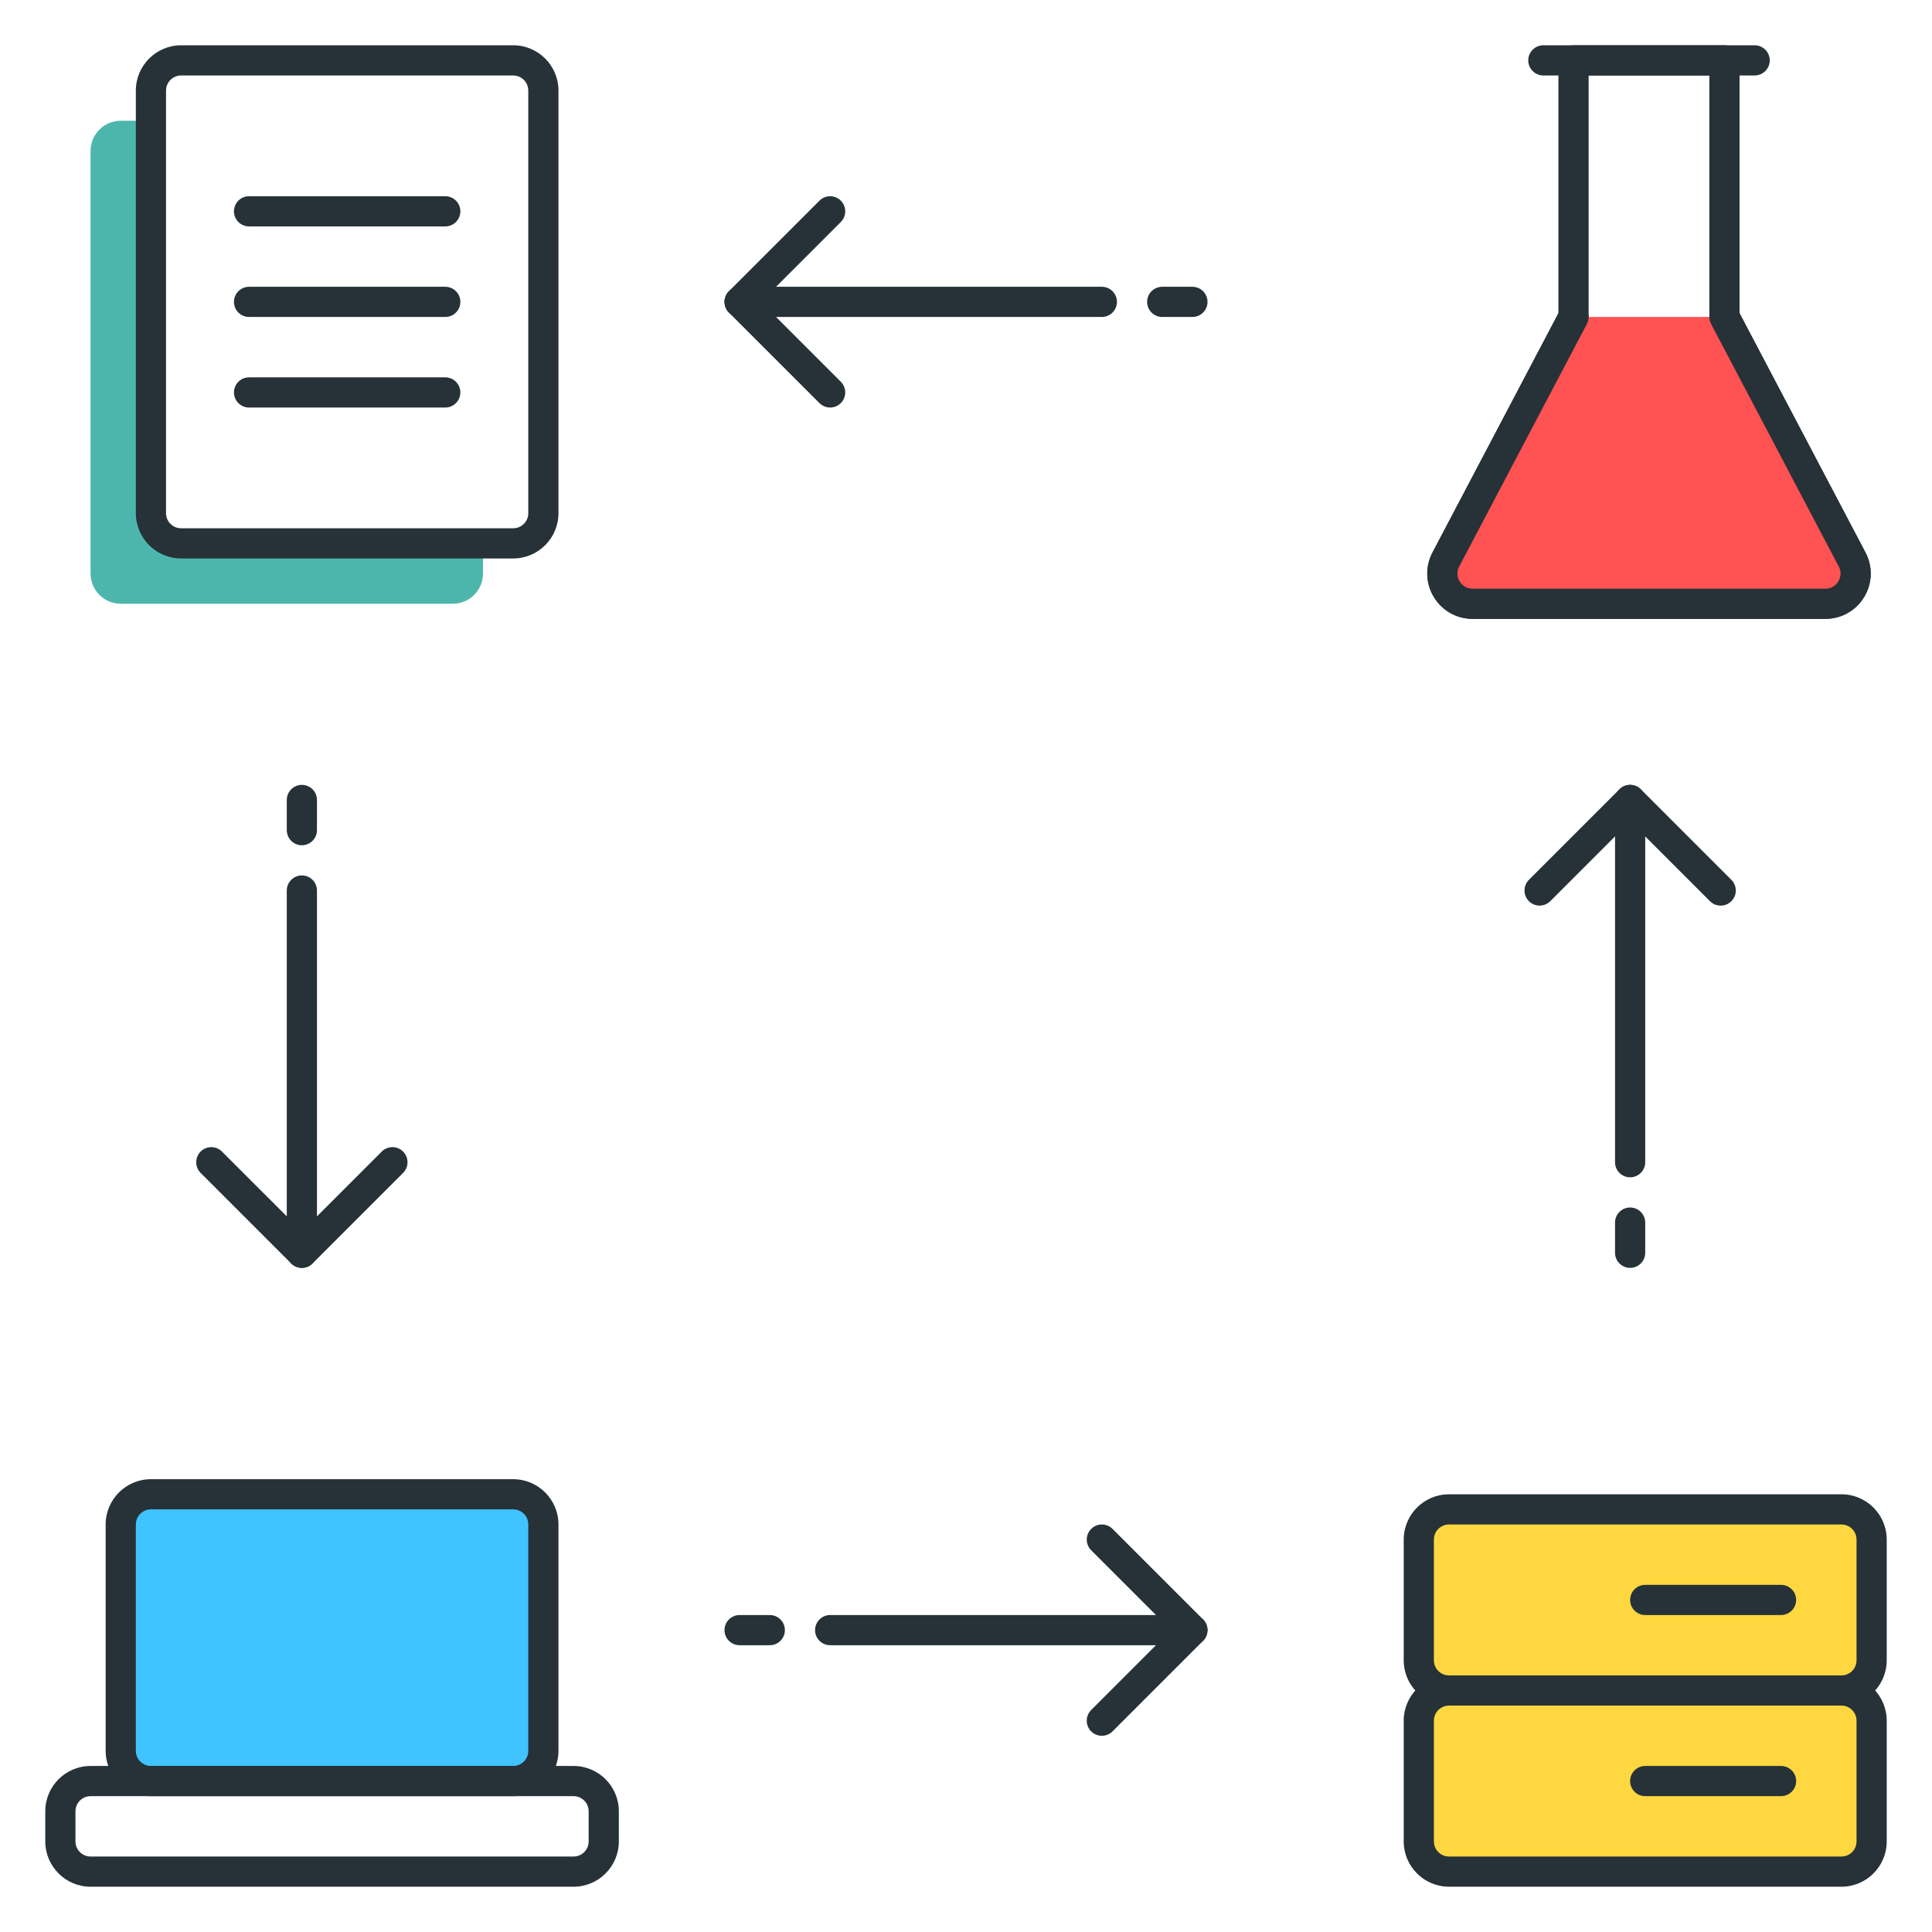 <?xml version="1.0" encoding="utf-8"?>
<!-- Generator: Adobe Illustrator 21.1.0, SVG Export Plug-In . SVG Version: 6.00 Build 0)  -->
<svg version="1.1" id="Icon_Set" xmlns="http://www.w3.org/2000/svg" xmlns:xlink="http://www.w3.org/1999/xlink" x="0px" y="0px"
	 viewBox="0 0 64 64" style="enable-background:new 0 0 64 64;" xml:space="preserve">
<style type="text/css">
	.st0{fill:#263238;}
	.st1{fill:#FFD740;}
	.st2{fill:#FF5252;}
	.st3{fill:#40C4FF;}
	.st4{fill:#4DB6AC;}
	.st5{fill:#FFFFFF;}
	.st6{fill:#FFD345;}
</style>
<g>
	<g>
		<path class="st4" d="M6,18c-0.552,0-1-0.448-1-1V4H4C3.448,4,3,4.448,3,5v14c0,0.552,0.448,1,1,1h11c0.552,0,1-0.448,1-1v-1H6z"/>
	</g>
	<g>
		<path class="st3" d="M17,59H5c-0.552,0-1-0.448-1-1v-7.5c0-0.552,0.448-1,1-1h12c0.552,0,1,0.448,1,1V58
			C18,58.552,17.552,59,17,59z"/>
		<path class="st0" d="M17,59.5H5c-0.827,0-1.5-0.673-1.5-1.5v-7.5C3.5,49.673,4.173,49,5,49h12c0.827,0,1.5,0.673,1.5,1.5V58
			C18.5,58.827,17.827,59.5,17,59.5z M5,50c-0.276,0-0.5,0.224-0.5,0.5V58c0,0.276,0.224,0.5,0.5,0.5h12c0.276,0,0.5-0.224,0.5-0.5
			v-7.5c0-0.276-0.224-0.5-0.5-0.5H5z"/>
	</g>
	<g>
		<path class="st0" d="M19,62.5H3c-0.827,0-1.5-0.673-1.5-1.5v-1c0-0.827,0.673-1.5,1.5-1.5h16c0.827,0,1.5,0.673,1.5,1.5v1
			C20.5,61.827,19.827,62.5,19,62.5z M3,59.5c-0.276,0-0.5,0.224-0.5,0.5v1c0,0.276,0.224,0.5,0.5,0.5h16c0.276,0,0.5-0.224,0.5-0.5
			v-1c0-0.276-0.224-0.5-0.5-0.5H3z"/>
	</g>
	<g>
		<path class="st0" d="M17,18.5H6c-0.827,0-1.5-0.673-1.5-1.5V3c0-0.827,0.673-1.5,1.5-1.5h11c0.827,0,1.5,0.673,1.5,1.5v14
			C18.5,17.827,17.827,18.5,17,18.5z M6,2.5C5.724,2.5,5.5,2.724,5.5,3v14c0,0.276,0.224,0.5,0.5,0.5h11c0.276,0,0.5-0.224,0.5-0.5
			V3c0-0.276-0.224-0.5-0.5-0.5H6z"/>
	</g>
	<g>
		<path class="st0" d="M14.75,7.5h-6.5c-0.276,0-0.5-0.224-0.5-0.5s0.224-0.5,0.5-0.5h6.5c0.276,0,0.5,0.224,0.5,0.5
			S15.026,7.5,14.75,7.5z"/>
	</g>
	<g>
		<path class="st0" d="M14.75,10.5h-6.5c-0.276,0-0.5-0.224-0.5-0.5s0.224-0.5,0.5-0.5h6.5c0.276,0,0.5,0.224,0.5,0.5
			S15.026,10.5,14.75,10.5z"/>
	</g>
	<g>
		<path class="st0" d="M14.75,13.5h-6.5c-0.276,0-0.5-0.224-0.5-0.5s0.224-0.5,0.5-0.5h6.5c0.276,0,0.5,0.224,0.5,0.5
			S15.026,13.5,14.75,13.5z"/>
	</g>
	<g>
		<path class="st1" d="M61,62H48c-0.552,0-1-0.448-1-1v-4c0-0.552,0.448-1,1-1h13c0.552,0,1,0.448,1,1v4C62,61.552,61.552,62,61,62z
			"/>
		<path class="st0" d="M61,62.5H48c-0.827,0-1.5-0.673-1.5-1.5v-4c0-0.827,0.673-1.5,1.5-1.5h13c0.827,0,1.5,0.673,1.5,1.5v4
			C62.5,61.827,61.827,62.5,61,62.5z M48,56.5c-0.276,0-0.5,0.224-0.5,0.5v4c0,0.276,0.224,0.5,0.5,0.5h13
			c0.276,0,0.5-0.224,0.5-0.5v-4c0-0.276-0.224-0.5-0.5-0.5H48z"/>
	</g>
	<g>
		<path class="st0" d="M59,59.5h-4.5c-0.276,0-0.5-0.224-0.5-0.5s0.224-0.5,0.5-0.5H59c0.276,0,0.5,0.224,0.5,0.5
			S59.276,59.5,59,59.5z"/>
	</g>
	<g>
		<path class="st1" d="M61,56H48c-0.552,0-1-0.448-1-1v-4c0-0.552,0.448-1,1-1h13c0.552,0,1,0.448,1,1v4C62,55.552,61.552,56,61,56z
			"/>
		<path class="st0" d="M61,56.5H48c-0.827,0-1.5-0.673-1.5-1.5v-4c0-0.827,0.673-1.5,1.5-1.5h13c0.827,0,1.5,0.673,1.5,1.5v4
			C62.5,55.827,61.827,56.5,61,56.5z M48,50.5c-0.276,0-0.5,0.224-0.5,0.5v4c0,0.276,0.224,0.5,0.5,0.5h13
			c0.276,0,0.5-0.224,0.5-0.5v-4c0-0.276-0.224-0.5-0.5-0.5H48z"/>
	</g>
	<g>
		<path class="st0" d="M59,53.5h-4.5c-0.276,0-0.5-0.224-0.5-0.5s0.224-0.5,0.5-0.5H59c0.276,0,0.5,0.224,0.5,0.5
			S59.276,53.5,59,53.5z"/>
	</g>
	<g>
		<path class="st0" d="M39.5,10.5h-1c-0.276,0-0.5-0.224-0.5-0.5s0.224-0.5,0.5-0.5h1c0.276,0,0.5,0.224,0.5,0.5
			S39.776,10.5,39.5,10.5z"/>
	</g>
	<g>
		<path class="st0" d="M36.5,10.5h-12c-0.276,0-0.5-0.224-0.5-0.5s0.224-0.5,0.5-0.5h12c0.276,0,0.5,0.224,0.5,0.5
			S36.776,10.5,36.5,10.5z"/>
	</g>
	<g>
		<path class="st0" d="M27.5,13.5c-0.128,0-0.256-0.049-0.354-0.146l-3-3c-0.195-0.195-0.195-0.512,0-0.707l3-3
			c0.195-0.195,0.512-0.195,0.707,0s0.195,0.512,0,0.707L25.207,10l2.646,2.646c0.195,0.195,0.195,0.512,0,0.707
			C27.755,13.451,27.627,13.5,27.5,13.5z"/>
	</g>
	<g>
		<path class="st0" d="M25.5,54.5h-1c-0.276,0-0.5-0.224-0.5-0.5s0.224-0.5,0.5-0.5h1c0.276,0,0.5,0.224,0.5,0.5
			S25.776,54.5,25.5,54.5z"/>
	</g>
	<g>
		<path class="st0" d="M39.5,54.5h-12c-0.276,0-0.5-0.224-0.5-0.5s0.224-0.5,0.5-0.5h12c0.276,0,0.5,0.224,0.5,0.5
			S39.776,54.5,39.5,54.5z"/>
	</g>
	<g>
		<path class="st0" d="M36.5,57.5c-0.128,0-0.256-0.049-0.354-0.146c-0.195-0.195-0.195-0.512,0-0.707L38.793,54l-2.646-2.646
			c-0.195-0.195-0.195-0.512,0-0.707s0.512-0.195,0.707,0l3,3c0.195,0.195,0.195,0.512,0,0.707l-3,3
			C36.756,57.451,36.628,57.5,36.5,57.5z"/>
	</g>
	<g>
		<path class="st0" d="M10,28c-0.276,0-0.5-0.224-0.5-0.5v-1c0-0.276,0.224-0.5,0.5-0.5s0.5,0.224,0.5,0.5v1
			C10.5,27.776,10.276,28,10,28z"/>
	</g>
	<g>
		<path class="st0" d="M10,42c-0.276,0-0.5-0.224-0.5-0.5v-12c0-0.276,0.224-0.5,0.5-0.5s0.5,0.224,0.5,0.5v12
			C10.5,41.776,10.276,42,10,42z"/>
	</g>
	<g>
		<path class="st0" d="M10,42c-0.128,0-0.256-0.049-0.354-0.146l-3-3c-0.195-0.195-0.195-0.512,0-0.707s0.512-0.195,0.707,0
			L10,40.793l2.646-2.646c0.195-0.195,0.512-0.195,0.707,0s0.195,0.512,0,0.707l-3,3C10.256,41.951,10.128,42,10,42z"/>
	</g>
	<g>
		<path class="st0" d="M54,42c-0.276,0-0.5-0.224-0.5-0.5v-1c0-0.276,0.224-0.5,0.5-0.5s0.5,0.224,0.5,0.5v1
			C54.5,41.776,54.276,42,54,42z"/>
	</g>
	<g>
		<path class="st0" d="M54,39c-0.276,0-0.5-0.224-0.5-0.5v-12c0-0.276,0.224-0.5,0.5-0.5s0.5,0.224,0.5,0.5v12
			C54.5,38.776,54.276,39,54,39z"/>
	</g>
	<g>
		<path class="st0" d="M57,30c-0.128,0-0.256-0.049-0.354-0.146L54,27.207l-2.646,2.646c-0.195,0.195-0.512,0.195-0.707,0
			s-0.195-0.512,0-0.707l3-3c0.195-0.195,0.512-0.195,0.707,0l3,3c0.195,0.195,0.195,0.512,0,0.707C57.256,29.951,57.128,30,57,30z"
			/>
	</g>
	<g>
		<path class="st0" d="M60.469,20.5H48.781c-0.53,0-1.01-0.271-1.284-0.725c-0.274-0.454-0.29-1.005-0.043-1.474l4.171-7.925V2
			c0-0.276,0.224-0.5,0.5-0.5h5c0.276,0,0.5,0.224,0.5,0.5v8.376l4.171,7.925c0.247,0.469,0.231,1.02-0.043,1.474
			C61.479,20.229,60.999,20.5,60.469,20.5z M52.625,2.5v8c0,0.081-0.02,0.161-0.058,0.233l-4.229,8.034
			c-0.119,0.226-0.029,0.419,0.015,0.491c0.043,0.073,0.173,0.242,0.428,0.242h11.688c0.255,0,0.384-0.169,0.428-0.242
			c0.044-0.072,0.133-0.266,0.015-0.491l-4.229-8.034c-0.038-0.072-0.058-0.152-0.058-0.233v-8H52.625z"/>
	</g>
	<g>
		<path class="st0" d="M58.125,2.5h-7c-0.276,0-0.5-0.224-0.5-0.5s0.224-0.5,0.5-0.5h7c0.276,0,0.5,0.224,0.5,0.5
			S58.401,2.5,58.125,2.5z"/>
	</g>
	<g>
		<path class="st2" d="M52.125,10.5l-4.229,8.034C47.546,19.2,48.029,20,48.781,20h11.687c0.753,0,1.235-0.8,0.885-1.466
			L57.125,10.5"/>
		<path class="st0" d="M60.469,20.5H48.781c-0.53,0-1.01-0.271-1.284-0.725c-0.274-0.454-0.29-1.005-0.043-1.474l4.229-8.034
			c0.128-0.244,0.431-0.337,0.675-0.209c0.244,0.128,0.338,0.431,0.209,0.675l-4.229,8.034c-0.119,0.226-0.029,0.419,0.015,0.491
			c0.043,0.073,0.173,0.242,0.428,0.242h11.688c0.255,0,0.384-0.169,0.428-0.242c0.044-0.072,0.133-0.266,0.015-0.491l-4.229-8.034
			c-0.129-0.245-0.035-0.547,0.209-0.675c0.244-0.127,0.547-0.035,0.675,0.209l4.229,8.034c0.247,0.469,0.231,1.02-0.043,1.474
			C61.479,20.229,60.999,20.5,60.469,20.5z"/>
	</g>
</g>
</svg>
